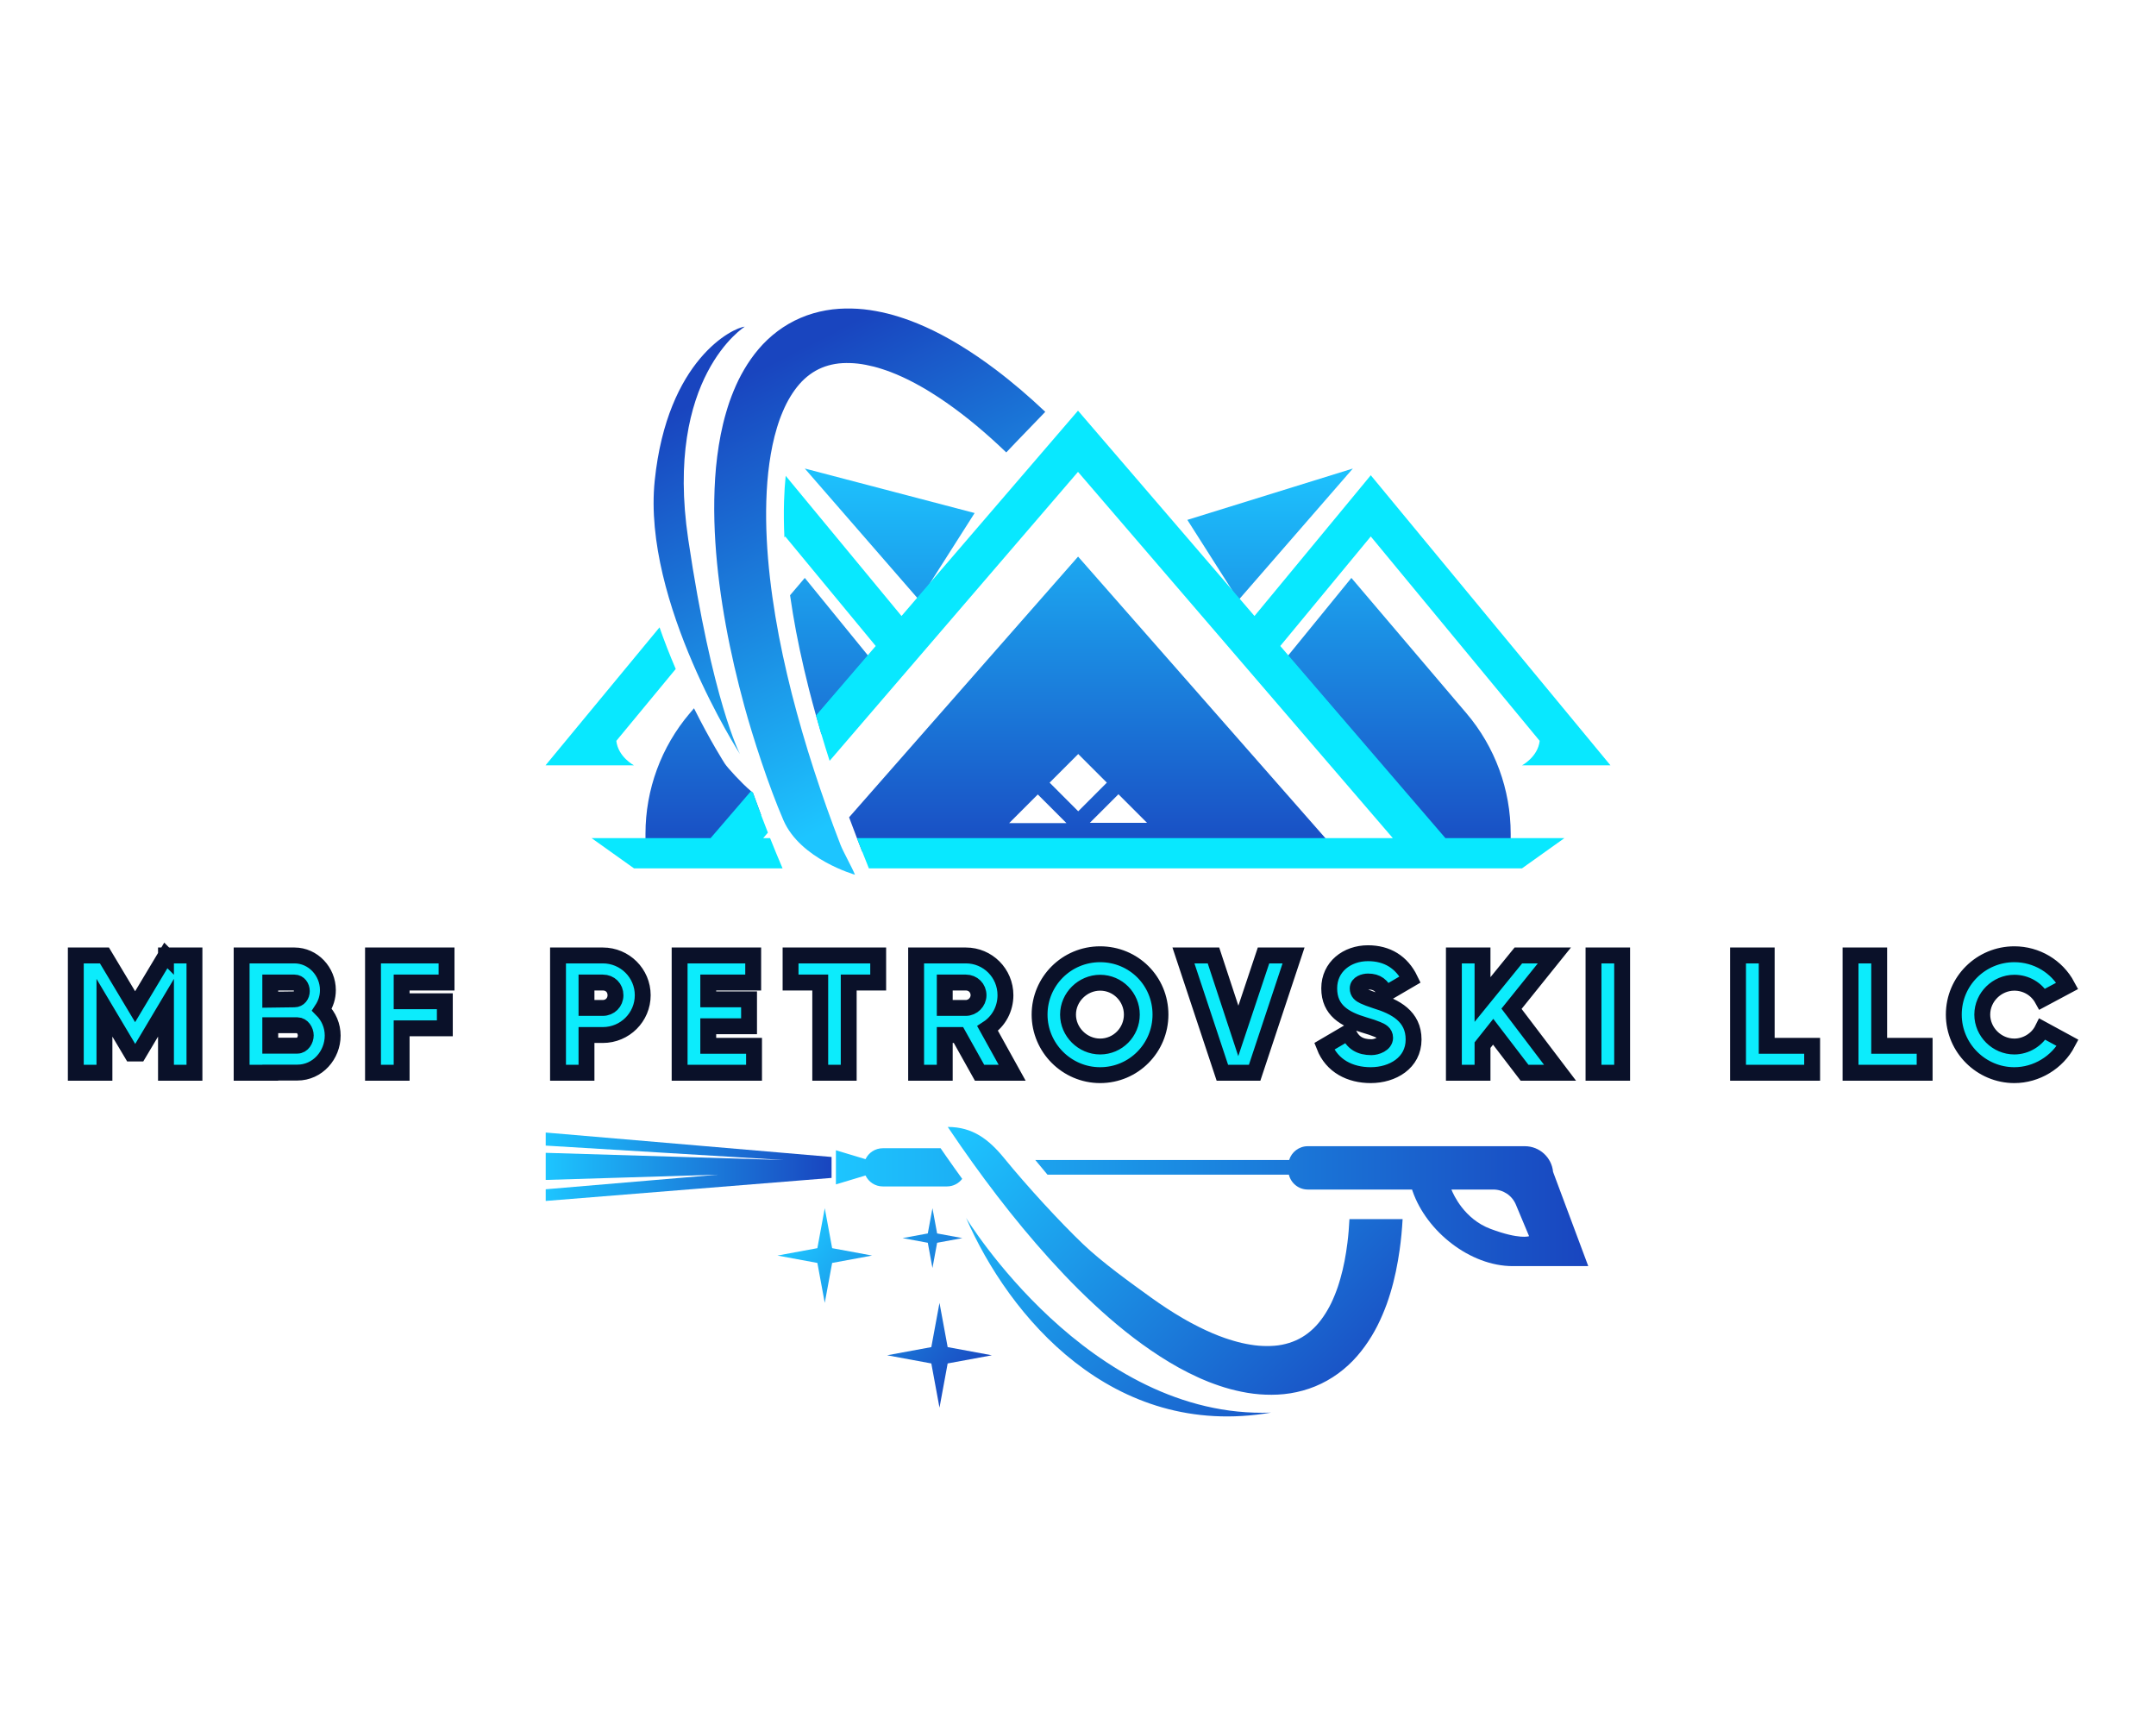 <?xml version="1.0" encoding="UTF-8" standalone="no" ?>
<!DOCTYPE svg PUBLIC "-//W3C//DTD SVG 1.1//EN" "http://www.w3.org/Graphics/SVG/1.1/DTD/svg11.dtd">
<svg xmlns="http://www.w3.org/2000/svg" xmlns:xlink="http://www.w3.org/1999/xlink" version="1.1" width="1280" height="1024" viewBox="0 0 1280 1024" xml:space="preserve">
<desc>Created with Fabric.js 5.3.0</desc>
<defs>
</defs>
<g transform="matrix(1 0 0 1 640 512)" id="background-logo"  >
<rect style="stroke: none; stroke-width: 0; stroke-dasharray: none; stroke-linecap: butt; stroke-dashoffset: 0; stroke-linejoin: miter; stroke-miterlimit: 4; fill: rgb(255,255,255); fill-opacity: 0; fill-rule: nonzero; opacity: 1;"  paint-order="stroke"  x="-640" y="-512" rx="0" ry="0" width="1280" height="1024" />
</g>
<g transform="matrix(1.921 0 0 1.921 640 512)" id="logo-logo"  >
<g style=""  paint-order="stroke"   >
		<g transform="matrix(0.37 0 0 0.37 0.026 -62.571)"  >
<linearGradient id="SVGID_15_824921" gradientUnits="userSpaceOnUse" gradientTransform="matrix(1 0 0 1 0 0)"  x1="500.069" y1="164.071" x2="500.069" y2="510.025">
<stop offset="0%" style="stop-color:rgb(29,197,255);stop-opacity: 1"/>
<stop offset="100%" style="stop-color:rgb(25,69,191);stop-opacity: 1"/>
</linearGradient>
<path style="stroke: none; stroke-width: 0; stroke-dasharray: none; stroke-linecap: butt; stroke-dashoffset: 0; stroke-linejoin: miter; stroke-miterlimit: 4; fill: url(#SVGID_15_824921); fill-rule: nonzero; opacity: 1;"  paint-order="stroke"  transform=" translate(-500.069, -330.807)" d="M 228.481 441.683 C 230.664 447.809 232.927 453.958 235.27 460.152 C 229.43 467.924 224.401 474.587 220.652 479.525 C 216.355 485.171 213.726 488.565 213.429 488.805 C 212.56 489.503 199.142 489.96 183.907 490.245 C 163.015 490.645 138.728 490.737 138.728 490.737 L 138.728 475.833 C 138.728 438.997 151.837 403.349 175.701 375.279 L 179.244 371.107 C 192.982 398.595 204.377 416.39 205.017 417.384 C 207.063 420.55 218.606 433.294 226.835 440.311 C 227.407 440.803 227.955 441.26 228.481 441.683 Z M 324.406 326.808 L 271.786 262.244 L 259.488 276.714 C 260.208 281.731 260.997 286.851 261.866 292.075 C 265.077 311.459 269.466 332.123 275.284 355.267 C 277.158 362.57 279.124 369.873 281.158 377.119 C 282.621 382.365 284.118 387.588 285.673 392.777 C 309.434 360.958 329.869 333.505 329.869 333.505 L 324.406 326.808 Z M 788.509 487.162 C 790.569 488.81 861.411 490.737 861.411 490.737 L 861.411 475.838 C 861.411 438.994 848.309 403.352 824.446 375.281 L 728.352 262.242 L 670.267 333.51 C 670.267 333.51 786.45 485.514 788.509 487.162 Z M 413.662 208.048 L 271.789 170.877 L 367.361 280.792 L 413.662 208.048 Z M 634 280.792 L 729.572 170.877 L 591.337 213.764 L 634 280.792 Z M 716.439 490.737 L 319.732 490.737 C 318.314 487.148 316.886 483.502 315.446 479.788 C 315.411 479.696 315.377 479.605 315.343 479.525 C 312.92 473.216 310.76 467.513 308.794 462.175 L 500.073 244.438 L 706.587 479.525 L 716.439 490.737 Z M 490.324 466.998 L 466.414 443.089 L 442.516 466.998 L 490.324 466.998 Z M 500.187 457.135 L 524.097 433.225 L 500.187 409.315 L 476.289 433.225 L 500.187 457.135 Z M 557.688 466.804 L 533.778 442.906 L 509.868 466.804 L 557.688 466.804 Z" stroke-linecap="round" />
</g>
		<g transform="matrix(0.37 0 0 0.37 0 -68.91)"  >
<path style="stroke: none; stroke-width: 0; stroke-dasharray: none; stroke-linecap: butt; stroke-dashoffset: 0; stroke-linejoin: miter; stroke-miterlimit: 4; fill: rgb(8,232,255); fill-rule: nonzero; opacity: 1;"  paint-order="stroke"  transform=" translate(-500.001, -313.664)" d="M 253.214 504.783 L 129.116 504.783 L 93.674 479.525 L 193.119 479.525 L 226.835 440.311 C 227.407 440.803 227.955 441.26 228.481 441.683 C 230.664 447.809 232.927 453.958 235.27 460.152 C 237.121 465.067 239.019 469.993 240.985 474.965 L 237.064 479.525 L 242.79 479.525 C 246.116 487.857 249.579 496.269 253.214 504.783 Z M 114.368 398.319 L 163.997 338.271 C 158.9 326.396 154.397 314.819 150.465 303.527 L 55.229 418.763 L 55.227 418.765 L 55.228 418.765 L 55.226 418.767 L 97.468 418.767 L 97.47 418.765 L 129.117 418.765 C 129.117 418.765 115.888 411.8 114.368 398.319 Z M 870.886 418.765 L 902.527 418.765 L 902.529 418.767 L 944.771 418.767 L 944.769 418.765 L 944.775 418.765 C 944.775 418.765 944.76 418.753 944.759 418.752 L 765.665 202.047 L 761.447 196.938 L 744.555 176.491 L 744.543 176.491 L 723.434 202.058 L 647.59 293.823 L 647.418 294.029 L 521.971 148.101 L 500.004 122.545 L 478.037 148.101 L 352.762 293.823 L 352.591 294.029 L 352.419 293.823 L 276.575 202.058 L 255.842 176.971 C 255.157 183.577 254.7 190.606 254.46 198.252 C 254.174 207.819 254.277 217.968 254.768 228.425 L 255.454 227.603 L 330.875 318.876 L 331.047 319.082 L 324.406 326.808 L 281.158 377.119 C 282.621 382.365 284.118 387.588 285.673 392.777 C 287.879 400.252 290.176 407.669 292.542 414.996 L 352.762 344.935 L 374.306 319.882 L 500.004 173.657 L 762.944 479.525 L 315.343 479.525 C 315.377 479.605 315.411 479.696 315.446 479.788 C 316.886 483.502 318.314 487.148 319.732 490.737 C 321.606 495.514 323.469 500.2 325.321 504.783 L 870.882 504.783 L 906.324 479.525 L 806.878 479.525 L 668.951 319.082 L 669.122 318.876 L 744.555 227.603 L 885.634 398.322 C 884.113 411.801 870.886 418.765 870.886 418.765 Z" stroke-linecap="round" />
</g>
		<g transform="matrix(0.37 0 0 0.37 41.441 106.197)"  >
<linearGradient id="SVGID_16_824922" gradientUnits="userSpaceOnUse" gradientTransform="matrix(1 0 0 1 0 0)"  x1="297.845" y1="787.159" x2="926.268" y2="787.159">
<stop offset="0%" style="stop-color:rgb(29,197,255);stop-opacity: 1"/>
<stop offset="100%" style="stop-color:rgb(25,69,191);stop-opacity: 1"/>
</linearGradient>
<path style="stroke: none; stroke-width: 0; stroke-dasharray: none; stroke-linecap: butt; stroke-dashoffset: 0; stroke-linejoin: miter; stroke-miterlimit: 4; fill: url(#SVGID_16_824922); fill-rule: nonzero; opacity: 1;"  paint-order="stroke"  transform=" translate(-612.056, -787.159)" d="M 896.872 758.534 C 895.74 746.499 885.614 737.082 873.282 737.082 L 692.003 737.082 C 684.666 737.082 678.46 741.939 676.414 748.625 L 464.402 748.625 C 467.763 752.763 471.146 756.843 474.552 760.843 L 676.185 760.843 C 677.923 767.975 684.334 773.278 692.003 773.278 L 779.071 773.278 L 779.517 774.592 C 791.174 808.297 827.554 837.236 863.213 837.236 L 926.268 837.236 L 896.872 758.534 Z M 844.595 806.125 C 822.708 797.919 813.621 777.461 811.964 773.278 L 846.915 773.278 C 855.155 773.278 862.596 778.227 865.784 785.827 L 876.836 812.229 C 876.836 812.229 869.03 815.292 844.595 806.125 Z M 389.976 745.562 C 388.41 743.322 386.855 741.07 385.29 738.785 L 336.978 738.785 C 330.612 738.785 325.138 742.522 322.578 747.917 L 297.845 740.476 L 297.845 768.981 L 322.578 761.54 C 325.138 766.946 330.612 770.684 336.978 770.684 L 390.604 770.684 C 395.804 770.684 400.41 768.192 403.325 764.34 C 398.89 758.226 394.444 751.974 389.976 745.562 Z" stroke-linecap="round" />
</g>
		<g transform="matrix(0.37 0 0 0.37 -120.335 94.016)"  >
<linearGradient id="SVGID_17_824923" gradientUnits="userSpaceOnUse" gradientTransform="matrix(1 0 0 1 0 0)"  x1="55.225" y1="754.221" x2="293.995" y2="754.221">
<stop offset="0%" style="stop-color:rgb(29,197,255);stop-opacity: 1"/>
<stop offset="100%" style="stop-color:rgb(25,69,191);stop-opacity: 1"/>
</linearGradient>
<path style="stroke: none; stroke-width: 0; stroke-dasharray: none; stroke-linecap: butt; stroke-dashoffset: 0; stroke-linejoin: miter; stroke-miterlimit: 4; fill: url(#SVGID_17_824923); fill-rule: nonzero; opacity: 1;"  paint-order="stroke"  transform=" translate(-174.61, -754.221)" d="M 293.995 746.06 L 293.995 763.551 L 55.225 782.786 L 55.225 773.034 L 199.156 760.84 L 55.225 765.235 L 55.225 742.596 L 254.349 748.623 L 55.225 736.562 L 55.225 725.656 L 293.995 746.06 Z" stroke-linecap="round" />
</g>
		<g transform="matrix(0.37 0 0 0.37 -70.649 -83.711)"  >
<linearGradient id="SVGID_18_824924" gradientUnits="userSpaceOnUse" gradientTransform="matrix(1 0 0 1 0 0)"  x1="415.349" y1="406.239" x2="248.98" y2="80.209">
<stop offset="0%" style="stop-color:rgb(29,197,255);stop-opacity: 1"/>
<stop offset="100%" style="stop-color:rgb(25,69,191);stop-opacity: 1"/>
</linearGradient>
<path style="stroke: none; stroke-width: 0; stroke-dasharray: none; stroke-linecap: butt; stroke-dashoffset: 0; stroke-linejoin: miter; stroke-miterlimit: 4; fill: url(#SVGID_18_824924); fill-rule: nonzero; opacity: 1;"  paint-order="stroke"  transform=" translate(-308.964, -273.644)" d="M 196.988 232.28 C 196.241 220.529 195.901 208.689 196.099 196.759 C 196.315 184.828 196.996 172.809 198.558 160.701 C 200.112 148.598 202.366 136.41 205.93 124.219 C 206.761 121.172 207.821 118.128 208.804 115.086 C 209.924 112.048 210.979 109.009 212.276 105.988 C 213.473 102.96 214.908 99.957 216.319 96.959 L 218.617 92.49 C 219.391 91.003 220.279 89.538 221.113 88.065 C 224.564 82.201 228.535 76.464 233.152 71.046 C 237.748 65.621 243.079 60.565 248.991 56.132 C 254.902 51.697 261.426 47.913 268.285 44.993 C 275.141 42.063 282.308 40 289.464 38.739 C 296.632 37.462 303.751 37.086 310.704 37.226 C 314.2 37.251 317.608 37.568 321.024 37.867 L 326.075 38.505 C 327.76 38.718 329.388 39.052 331.047 39.328 C 337.629 40.527 344.04 42.107 350.194 44.075 C 353.32 44.991 356.296 46.122 359.334 47.172 L 363.775 48.902 L 365.993 49.774 L 368.163 50.706 L 372.501 52.577 L 376.745 54.564 L 378.865 55.56 L 380.945 56.603 L 385.095 58.704 C 386.471 59.413 387.81 60.162 389.168 60.891 C 390.514 61.634 391.894 62.34 393.207 63.117 C 395.849 64.656 398.537 66.148 401.11 67.759 C 411.52 74.085 421.437 80.921 430.972 88.105 C 445.629 99.164 459.394 111.03 472.506 123.431 L 472.509 123.571 C 461.718 134.891 450.698 146 439.996 157.396 C 435.837 153.414 431.633 149.496 427.369 145.672 C 419.37 138.5 411.172 131.629 402.765 125.179 C 394.359 118.73 385.744 112.696 376.942 107.241 C 374.754 105.836 372.52 104.585 370.308 103.264 C 369.205 102.591 368.076 102.013 366.962 101.383 C 365.843 100.771 364.731 100.13 363.608 99.54 L 360.232 97.796 L 358.544 96.927 L 356.846 96.115 L 353.452 94.485 L 350.042 92.983 L 348.338 92.228 L 346.627 91.544 L 343.208 90.171 C 340.924 89.377 338.644 88.463 336.362 87.789 C 331.801 86.275 327.251 85.137 322.76 84.273 C 321.641 84.085 320.512 83.822 319.402 83.681 L 316.073 83.228 C 313.879 83.036 311.675 82.781 309.535 82.767 C 305.235 82.645 301.041 82.823 297.104 83.501 C 289.207 84.833 282.201 87.72 275.954 92.304 C 272.838 94.604 269.872 97.282 267.152 100.428 C 264.424 103.558 261.901 107.076 259.591 110.889 C 259.034 111.865 258.43 112.793 257.897 113.802 L 256.291 116.828 C 255.294 118.921 254.249 120.982 253.359 123.188 C 252.393 125.33 251.591 127.614 250.72 129.846 C 249.959 132.16 249.115 134.423 248.444 136.808 C 245.559 146.219 243.555 156.231 242.12 166.456 C 240.67 176.684 239.901 187.19 239.566 197.782 C 239.24 208.381 239.39 219.088 239.923 229.834 C 240.991 251.335 243.583 272.97 247.169 294.523 C 250.739 316.086 255.468 337.558 260.841 358.908 C 266.32 380.238 272.458 401.46 279.299 422.497 C 282.714 433.016 286.276 443.501 289.966 453.946 C 293.665 464.391 297.561 474.773 301.542 485.129 C 303.741 490.804 311.374 504.429 313.622 510.089 C 313.622 510.089 268.002 497.263 253.825 464.496 C 241.358 435.682 228.29 395.083 221.261 369.371 C 215.193 347.132 209.909 324.617 205.76 301.772 C 201.599 278.932 198.498 255.782 196.988 232.28 Z M 146.349 180.935 C 135.855 282.378 217.548 409.318 217.548 409.318 C 217.548 409.318 194.447 365.456 174.333 229.908 C 154.22 94.36 221.556 52.383 221.556 52.383 C 211.92 53.159 156.843 79.493 146.349 180.935 Z" stroke-linecap="round" />
</g>
		<g transform="matrix(0.37 0 0 0.37 30.036 126.447)"  >
<linearGradient id="SVGID_19_824925" gradientUnits="userSpaceOnUse" gradientTransform="matrix(1 0 0 1 0 0)"  x1="449.18" y1="673.972" x2="747.035" y2="971.827">
<stop offset="0%" style="stop-color:rgb(29,197,255);stop-opacity: 1"/>
<stop offset="100%" style="stop-color:rgb(25,69,191);stop-opacity: 1"/>
</linearGradient>
<path style="stroke: none; stroke-width: 0; stroke-dasharray: none; stroke-linecap: butt; stroke-dashoffset: 0; stroke-linejoin: miter; stroke-miterlimit: 4; fill: url(#SVGID_19_824925); fill-rule: nonzero; opacity: 1;"  paint-order="stroke"  transform=" translate(-581.219, -841.915)" d="M 771.185 797.985 C 770.707 806.492 769.925 815.035 768.709 823.615 C 767.002 835.698 764.598 847.85 760.894 859.971 C 760.021 862.999 758.921 866.02 757.898 869.038 C 756.739 872.05 755.646 875.063 754.314 878.053 C 753.079 881.051 751.611 884.019 750.167 886.98 L 747.823 891.39 C 747.034 892.857 746.133 894.299 745.287 895.75 C 741.783 901.525 737.774 907.156 733.142 912.453 C 728.532 917.757 723.211 922.676 717.334 926.959 C 711.46 931.245 705.006 934.875 698.245 937.649 C 691.486 940.438 684.438 942.353 677.413 943.473 C 670.377 944.614 663.401 944.867 656.595 944.618 C 649.782 944.366 643.119 943.514 636.704 942.187 C 630.275 940.883 624.018 939.217 618.016 937.154 C 614.971 936.189 612.069 935.008 609.111 933.912 L 604.785 932.113 L 602.627 931.207 L 600.514 930.242 C 589.206 925.143 578.598 919.148 568.516 912.646 C 558.428 906.142 548.818 899.16 539.615 891.801 C 530.408 884.448 521.587 876.749 513.07 868.803 C 504.552 860.857 496.322 852.68 488.354 844.299 C 456.523 810.736 428.311 774.52 402.197 737.045 C 398.498 731.738 394.855 726.396 391.253 721.029 L 391.253 721.029 C 412.053 721.029 425.489 731.294 438.628 747.419 C 457.516 770.602 484.933 800.405 504.313 818.934 C 520.18 834.098 543.647 850.96 561.118 863.538 C 569.857 869.812 578.778 875.7 587.901 880.977 C 590.167 882.337 592.484 883.546 594.774 884.822 C 597.077 886.061 599.399 887.231 601.714 888.408 L 605.21 890.081 L 606.957 890.913 L 608.716 891.69 L 612.224 893.255 L 615.752 894.692 L 617.512 895.413 L 619.282 896.064 L 622.816 897.367 C 625.182 898.115 627.535 898.98 629.897 899.606 C 634.611 901.024 639.315 902.075 643.959 902.835 C 645.118 902.998 646.283 903.234 647.432 903.348 L 650.874 903.719 C 653.146 903.853 655.422 904.05 657.637 904.012 C 662.083 904.025 666.419 903.725 670.489 902.909 C 678.646 901.29 685.874 898.12 692.191 893.228 C 695.343 890.777 698.318 887.963 701.023 884.697 C 703.737 881.445 706.221 877.822 708.48 873.919 C 709.024 872.92 709.615 871.969 710.133 870.941 L 711.692 867.856 C 712.658 865.726 713.668 863.63 714.522 861.393 C 715.452 859.22 716.215 856.91 717.047 854.653 C 717.769 852.314 718.573 850.029 719.202 847.625 C 721.946 838.144 723.8 828.095 725.082 817.851 C 725.91 811.319 726.441 804.68 726.774 797.985 L 771.185 797.985 Z M 661.281 959.604 C 509.074 965.268 406.553 796.975 406.553 796.975 C 442.223 878.909 528.507 982.369 661.281 959.604 Z" stroke-linecap="round" />
</g>
		<g transform="matrix(0.37 0 0 0.37 -59.758 137.646)"  >
<linearGradient id="SVGID_20_824926" gradientUnits="userSpaceOnUse" gradientTransform="matrix(1 0 0 1 0 0)"  x1="283.097" y1="789.235" x2="433.068" y2="915.95">
<stop offset="0%" style="stop-color:rgb(29,197,255);stop-opacity: 1"/>
<stop offset="100%" style="stop-color:rgb(25,69,191);stop-opacity: 1"/>
</linearGradient>
<path style="stroke: none; stroke-width: 0; stroke-dasharray: none; stroke-linecap: butt; stroke-dashoffset: 0; stroke-linejoin: miter; stroke-miterlimit: 4; fill: url(#SVGID_20_824926); fill-rule: nonzero; opacity: 1;"  paint-order="stroke"  transform=" translate(-338.412, -872.199)" d="M 288.392 788.91 L 294.559 822.284 L 327.934 828.451 L 294.559 834.619 L 288.392 867.993 L 282.225 834.619 L 248.85 828.451 L 282.225 822.284 L 288.392 788.91 Z M 377.402 904.918 L 340.478 911.741 L 377.402 918.564 L 384.226 955.488 L 391.049 918.564 L 427.973 911.741 L 391.049 904.918 L 384.226 867.993 L 377.402 904.918 Z M 374.455 809.989 L 353.376 813.884 L 374.455 817.78 L 378.35 838.859 L 382.246 817.78 L 403.325 813.884 L 382.246 809.989 L 378.35 788.91 L 374.455 809.989 Z" stroke-linecap="round" />
</g>
</g>
</g>
<g transform="matrix(1.921 0 0 1.921 641.935 596.385)" id="text-logo"  >
<g style=""  paint-order="stroke"   >
		<g transform="matrix(1 0 0 1 0 0)" id="text-logo-path-0"  >
<filter id="SVGID_824920" y="-27.814%" height="155.629%" x="-20.478%" width="140.957%" >
	<feGaussianBlur in="SourceAlpha" stdDeviation="0"></feGaussianBlur>
	<feOffset dx="-2.944" dy="2.944" result="oBlur" ></feOffset>
	<feFlood flood-color="rgb(28,73,194)" flood-opacity="1"/>
	<feComposite in2="oBlur" operator="in" />
	<feMerge>
		<feMergeNode></feMergeNode>
		<feMergeNode in="SourceGraphic"></feMergeNode>
	</feMerge>
</filter>
<path style="stroke: rgb(10,17,41); stroke-width: 4.907; stroke-dasharray: none; stroke-linecap: butt; stroke-dashoffset: 0; stroke-linejoin: miter; stroke-miterlimit: 4; fill: rgb(12,236,252); fill-rule: nonzero; opacity: 1;filter: url(#SVGID_824920);"  paint-order="stroke"  transform=" translate(-311.085, 18.1)" d="M 31.16 -36.2 L 31.11 -36.25 L 21.62 -20.41 L 12.14 -36.25 L 3.29 -36.25 L 3.29 0 L 12.14 0 L 12.14 -20.09 L 20.56 -5.94 L 22.74 -5.94 L 31.16 -20.09 L 31.16 0 L 39.96 0 L 39.96 -36.25 L 31.16 -36.25 Z M 79.34 -19.5 C 80.56 -21.36 81.2 -23.32 81.2 -25.55 C 81.2 -31.27 76.64 -36.25 70.86 -36.25 L 54.54 -36.25 L 54.54 0 L 63.39 0 L 63.39 -0.05 L 71.76 -0.05 C 78.02 -0.05 82.68 -5.46 82.68 -11.5 C 82.68 -14.52 81.46 -17.38 79.34 -19.5 Z M 63.39 -8.37 L 63.39 -14.68 L 71.76 -14.68 C 73.3 -14.68 74.36 -12.98 74.36 -11.55 C 74.36 -10.12 73.35 -8.37 71.76 -8.37 Z M 63.39 -22.58 L 63.39 -27.88 L 70.86 -27.88 C 72.29 -27.88 73.14 -26.55 73.14 -25.23 C 73.14 -23.9 72.29 -22.68 70.86 -22.68 Z M 117.87 -27.88 L 117.87 -36.25 L 95.14 -36.25 L 95.14 0 L 103.99 0 L 103.99 -13.73 L 117.34 -13.73 L 117.34 -22.1 L 103.99 -22.1 L 103.99 -27.88 Z M 166.16 -36.25 L 152.32 -36.25 L 152.32 0 L 161.12 0 L 161.12 -11.66 L 166.16 -11.66 C 172.99 -11.66 178.5 -17.17 178.5 -23.96 C 178.5 -30.74 172.99 -36.25 166.16 -36.25 Z M 161.12 -20.03 L 161.12 -27.88 L 166.16 -27.88 C 168.43 -27.88 170.08 -26.23 170.08 -23.96 C 170.08 -21.73 168.38 -20.03 166.16 -20.03 Z M 198.75 -8.32 L 198.75 -14.36 L 211.36 -14.36 L 211.36 -22.68 L 198.75 -22.68 L 198.75 -27.88 L 212.64 -27.88 L 212.64 -36.25 L 189.9 -36.25 L 189.9 0 L 212.9 0 L 212.9 -8.32 Z M 251.27 -27.88 L 251.27 -36.25 L 224.19 -36.25 L 224.19 -27.88 L 233.36 -27.88 L 233.36 0 L 242.16 0 L 242.16 -27.88 Z M 276.08 -11.66 L 282.6 0 L 292.67 0 L 285.09 -13.67 C 288.59 -15.95 290.6 -19.82 290.6 -23.96 C 290.6 -30.79 285.14 -36.25 278.36 -36.25 L 262.99 -36.25 L 262.99 0 L 271.84 0 L 271.84 -11.66 Z M 271.84 -20.03 L 271.84 -27.88 L 278.36 -27.88 C 280.58 -27.88 282.28 -26.18 282.28 -23.96 C 282.28 -21.84 280.48 -20.03 278.36 -20.03 Z M 319.86 0.74 C 330.24 0.74 338.51 -7.68 338.51 -17.97 C 338.51 -28.41 330.19 -36.62 319.86 -36.62 C 309.47 -36.62 301.15 -28.25 301.15 -17.97 C 301.15 -7.74 309.52 0.74 319.86 0.74 Z M 309.94 -17.97 C 309.94 -23.37 314.5 -27.82 319.86 -27.82 C 325.31 -27.82 329.66 -23.37 329.66 -17.97 C 329.66 -12.56 325.31 -8.11 319.86 -8.11 C 314.45 -8.11 309.94 -12.61 309.94 -17.97 Z M 370.36 -36.25 L 362.57 -12.93 L 354.89 -36.25 L 345.61 -36.25 L 357.64 0 L 367.61 0 L 379.64 -36.25 Z M 403.49 0.74 C 410.22 0.74 416.74 -3.02 416.74 -10.28 C 416.74 -17.44 411.12 -20.41 405.03 -22.26 C 403.38 -22.79 402.16 -23.27 401.37 -23.64 C 400.26 -24.17 399.46 -24.75 399.46 -26.08 C 399.46 -27.61 401.42 -28.2 402.64 -28.2 C 405.5 -28.2 406.93 -26.92 408.15 -24.43 L 415.68 -28.83 C 413.08 -34.19 408.58 -36.94 402.64 -36.94 C 396.18 -36.94 390.66 -32.75 390.66 -26.08 C 390.66 -19.24 395.54 -16.54 401.42 -14.79 C 403.28 -14.26 404.6 -13.78 405.5 -13.41 C 406.72 -12.93 407.94 -12.3 407.94 -10.81 C 407.94 -8.85 405.29 -7.9 403.7 -7.9 C 400.26 -7.9 397.87 -9.22 396.55 -12.51 L 389.13 -8.16 C 391.51 -2.07 397.13 0.74 403.49 0.74 Z M 451.03 0 L 462 0 L 447 -19.77 L 460.25 -36.25 L 449.12 -36.25 L 438.04 -22.63 L 438.04 -36.25 L 429.19 -36.25 L 429.19 0 L 438.04 0 L 438.04 -8.53 L 441.33 -12.67 Z M 472.34 -36.25 L 472.34 0 L 481.19 0 L 481.19 -36.25 Z M 525.87 -8.32 L 525.87 -36.25 L 517.01 -36.25 L 517.01 0 L 539.91 0 L 539.91 -8.32 Z M 560.63 -8.32 L 560.63 -36.25 L 551.78 -36.25 L 551.78 0 L 574.68 0 L 574.68 -8.32 Z M 583.69 -17.97 C 583.69 -7.63 592.17 0.74 602.4 0.74 C 609.23 0.74 615.7 -3.18 618.88 -9.22 L 611.09 -13.46 C 609.5 -10.23 606 -8.11 602.4 -8.11 C 596.99 -8.11 592.49 -12.61 592.49 -17.97 C 592.49 -23.37 597.04 -27.82 602.4 -27.82 C 606 -27.82 609.29 -25.92 611.04 -22.74 L 618.77 -26.87 C 615.54 -32.91 609.23 -36.62 602.4 -36.62 C 592.12 -36.62 583.69 -28.36 583.69 -17.97 Z" stroke-linecap="round" />
</g>
</g>
</g>
</svg>